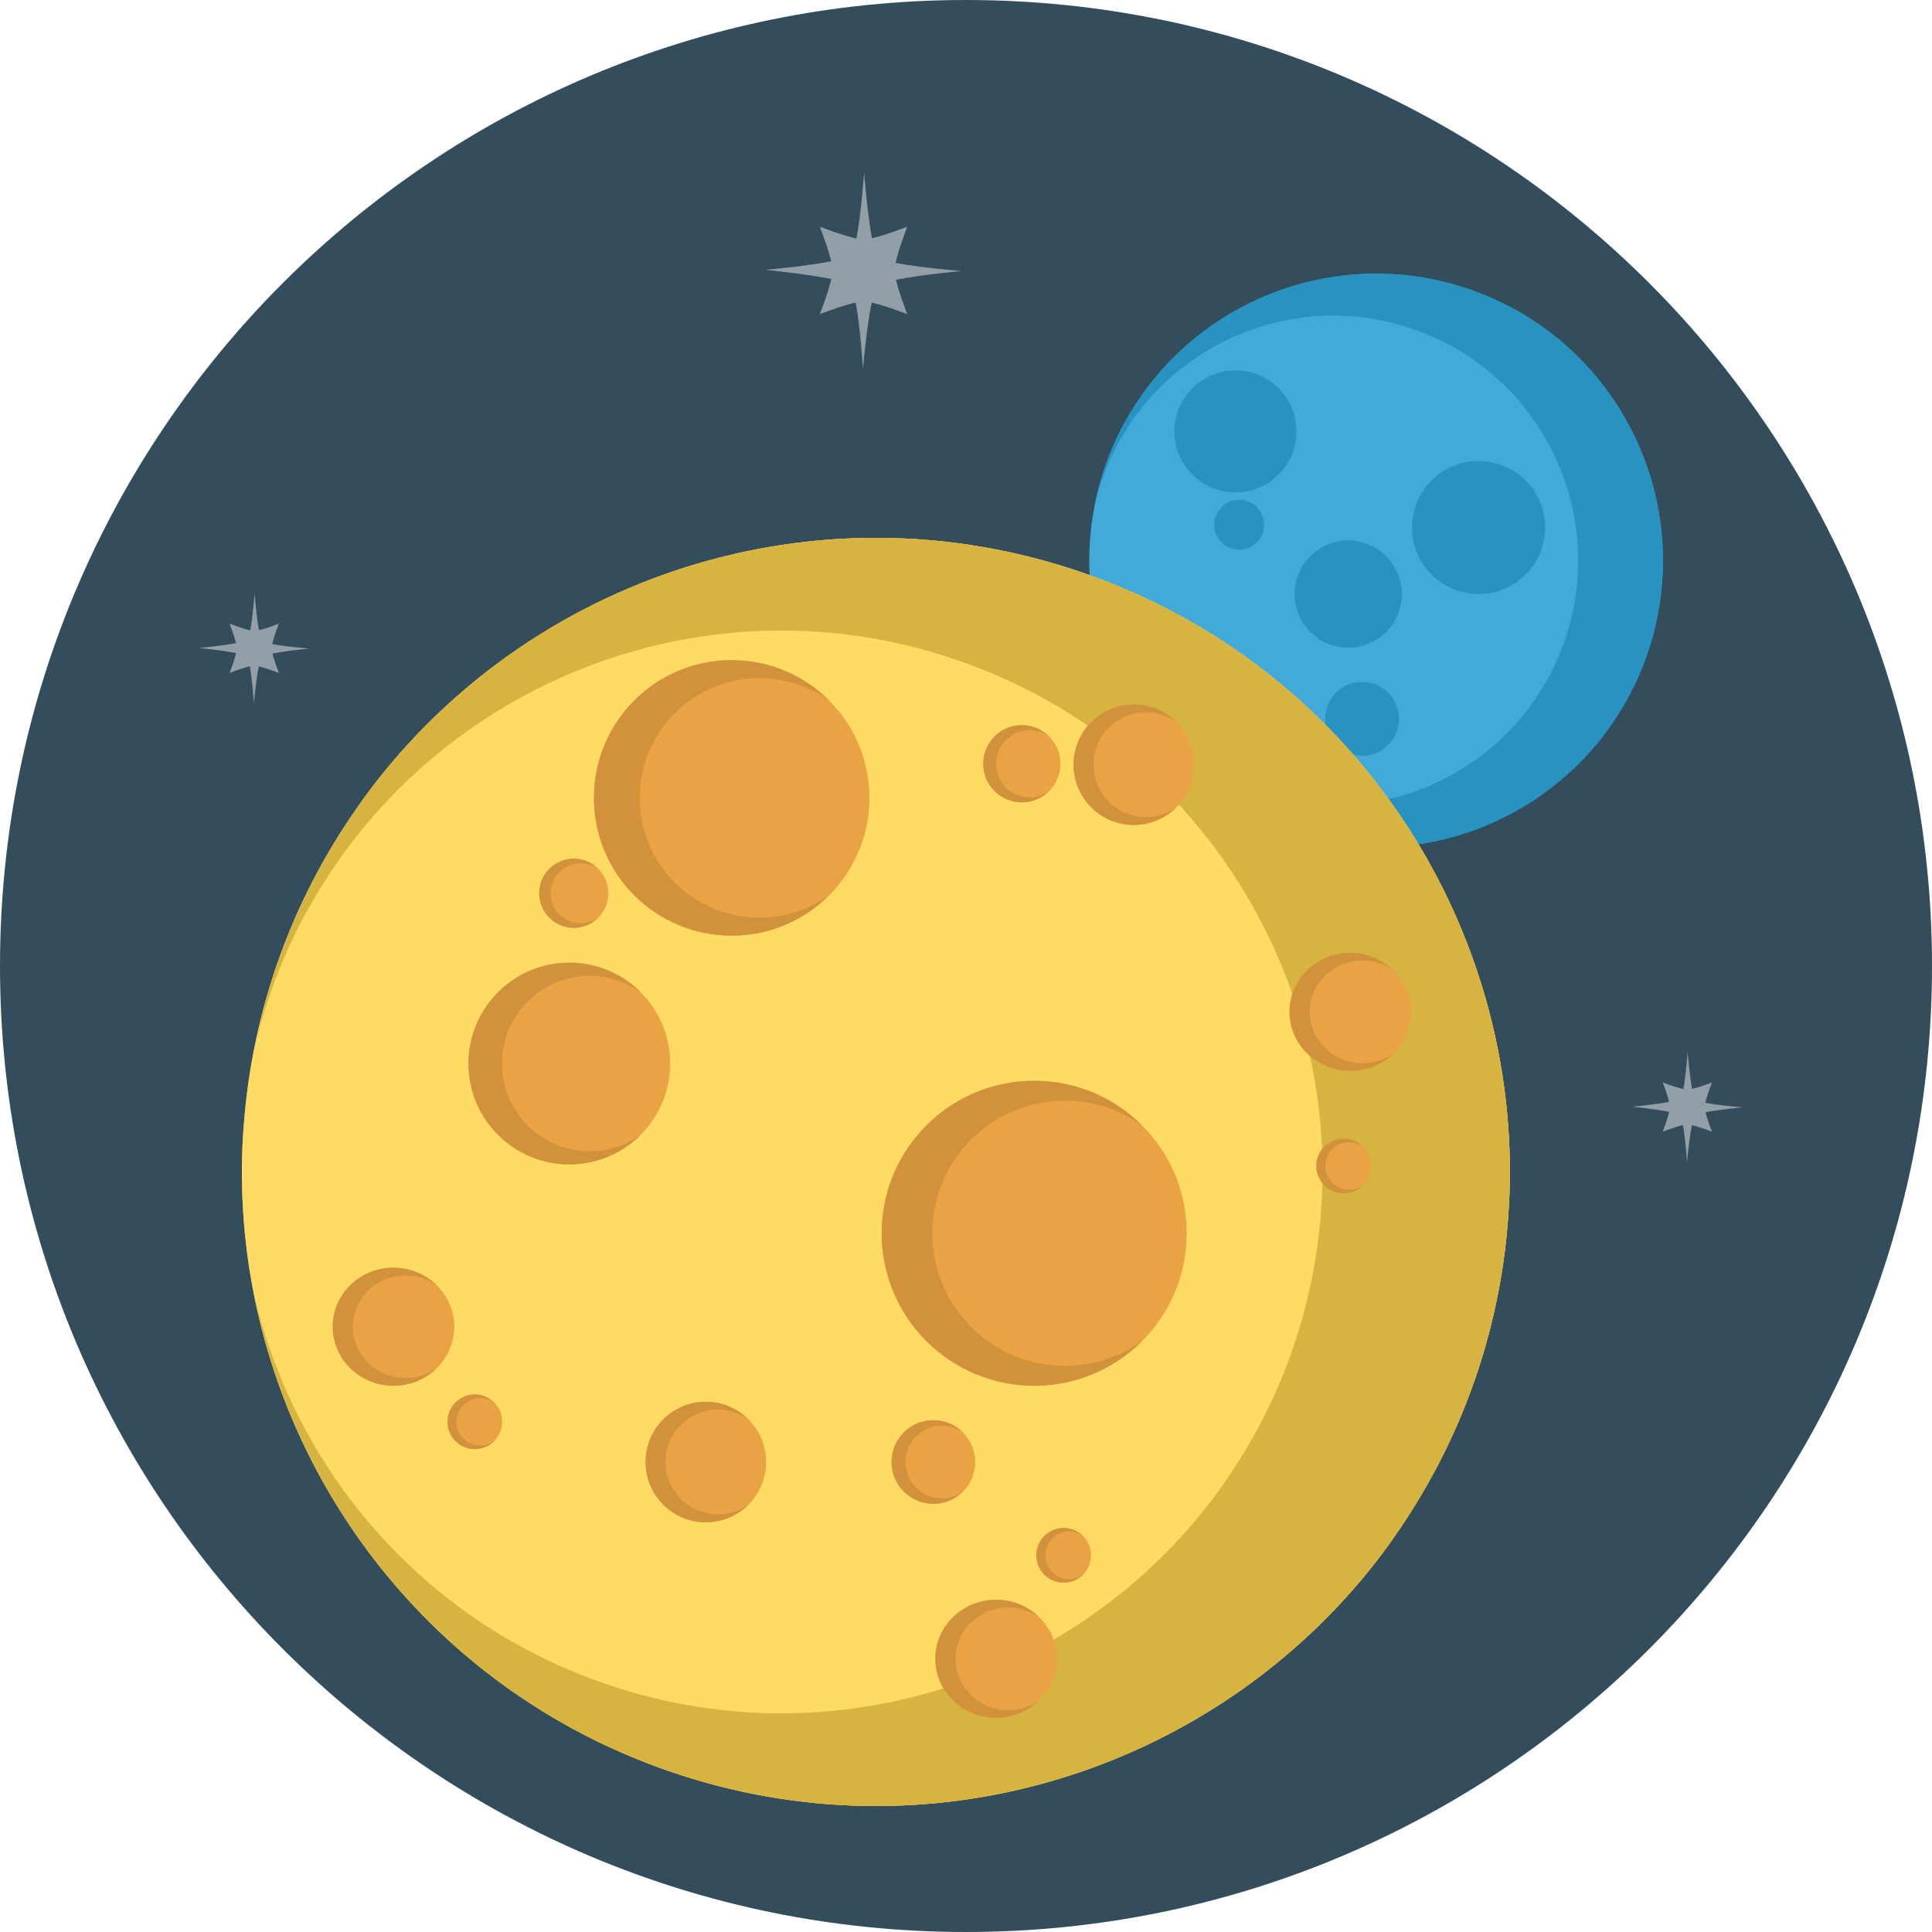 <?xml version="1.0" encoding="iso-8859-1"?>
<!-- Generator: Adobe Illustrator 17.0.0, SVG Export Plug-In . SVG Version: 6.00 Build 0)  -->
<!DOCTYPE svg PUBLIC "-//W3C//DTD SVG 1.1//EN" "http://www.w3.org/Graphics/SVG/1.1/DTD/svg11.dtd">
<svg version="1.1" id="Layer_1" xmlns="http://www.w3.org/2000/svg" xmlns:xlink="http://www.w3.org/1999/xlink" x="0px" y="0px"
	 width="512px" height="512px" viewBox="0 0 512 512" style="enable-background:new 0 0 512 512;" xml:space="preserve">
<path id="bg_17_" style="fill:#334D5C;" d="M512,256c0,141.384-114.613,256-256.002,256C114.613,512,0,397.384,0,256
	S114.613,0,255.998,0C397.387,0,512,114.616,512,256z"/>
<path style="fill:#41AAD8;" d="M389.506,76.713c-32.057-11.08-66.449,0.541-85.717,26.33c-0.441,0.586-0.859,1.188-1.285,1.78
	c-3.994,5.691-7.285,12.008-9.67,18.903c-1.977,5.724-3.209,11.526-3.791,17.3c-0.301,3.005-0.44,6.012-0.381,8.989
	c0.6,30.957,20.217,59.678,51.188,70.376c30.969,10.708,64.133,0.232,83.719-23.751c1.887-2.305,3.629-4.758,5.252-7.311
	c3.109-4.903,5.723-10.225,7.697-15.95c2.385-6.895,3.695-13.901,4.064-20.839c0.035-0.732,0.08-1.463,0.096-2.191
	C441.441,118.165,421.559,87.785,389.506,76.713z"/>
<path style="fill:#2893C0;" d="M389.506,76.713c-32.057-11.08-66.449,0.541-85.717,26.33c-0.441,0.586-0.859,1.188-1.285,1.78
	c-3.994,5.691-7.285,12.008-9.67,18.903c-1.156,3.342-2.027,6.712-2.691,10.092c0.5-2.168,1.096-4.32,1.836-6.468
	c2.037-5.884,4.852-11.281,8.264-16.138c0.357-0.506,0.717-1.019,1.092-1.521c16.449-22.016,45.818-31.939,73.188-22.483
	c27.367,9.463,44.342,35.399,43.689,62.876c-0.014,0.619-0.047,1.251-0.08,1.876c-0.312,5.923-1.432,11.907-3.465,17.794
	c-1.691,4.886-3.922,9.433-6.576,13.619c-1.387,2.179-2.873,4.264-4.486,6.237c-16.721,20.477-45.037,29.424-71.48,20.283
	c-21.969-7.596-37.24-25.81-42.072-46.914c5.002,25.762,23.211,48.227,49.799,57.412c30.969,10.708,64.133,0.232,83.719-23.751
	c1.887-2.305,3.629-4.758,5.252-7.311c3.109-4.903,5.723-10.225,7.697-15.95c2.385-6.895,3.695-13.901,4.064-20.839
	c0.035-0.732,0.08-1.463,0.096-2.191C441.441,118.165,421.559,87.785,389.506,76.713z"/>
<path style="fill:#939FA7;" d="M237.439,74.148c6.643-1.354,17.443-2.328,17.443-2.328s-10.951-0.849-17.553-2.156
	c0.807-3.736,3.111-9.587,3.111-9.587s-5.631,2.224-9.371,3.061c-1.258-6.685-2.068-17.499-2.068-17.499s-0.76,11.098-2.045,17.568
	c-3.721-0.775-9.699-3.13-9.699-3.13s2.135,5.428,3.012,9.165c-6.754,1.324-17.449,2.277-17.449,2.277s10.793,1.03,17.484,2.427
	c-0.846,3.743-3.047,9.316-3.047,9.316s5.768-2.271,9.504-3.087c1.236,6.541,1.936,17.525,1.936,17.525s0.941-11.029,2.311-17.511
	c3.746,0.827,9.434,3.072,9.434,3.072S238.322,77.889,237.439,74.148z"/>
<path style="fill:#939FA7;" d="M452,294.773c3.742-0.763,9.83-1.311,9.83-1.311s-6.17-0.477-9.889-1.215
	c0.451-2.105,1.754-5.398,1.754-5.398s-3.172,1.251-5.283,1.722c-0.709-3.764-1.164-9.856-1.164-9.856s-0.428,6.253-1.148,9.897
	c-2.1-0.438-5.465-1.763-5.465-1.763s1.201,3.055,1.691,5.16c-3.803,0.75-9.826,1.286-9.826,1.286s6.08,0.578,9.848,1.364
	c-0.475,2.11-1.713,5.246-1.713,5.246s3.246-1.277,5.352-1.739c0.699,3.686,1.092,9.874,1.092,9.874s0.531-6.211,1.299-9.861
	c2.111,0.464,5.318,1.727,5.318,1.727S452.498,296.884,452,294.773z"/>
<path style="fill:#939FA7;" d="M72.211,173.198c3.74-0.762,9.826-1.313,9.826-1.313s-6.17-0.476-9.889-1.211
	c0.453-2.105,1.754-5.398,1.754-5.398s-3.17,1.248-5.279,1.721c-0.709-3.764-1.164-9.855-1.164-9.855s-0.428,6.253-1.152,9.898
	c-2.096-0.438-5.463-1.763-5.463-1.763s1.203,3.055,1.697,5.16c-3.807,0.747-9.832,1.286-9.832,1.286s6.082,0.577,9.85,1.364
	c-0.477,2.107-1.715,5.246-1.715,5.246s3.248-1.277,5.354-1.739c0.695,3.686,1.09,9.874,1.09,9.874s0.529-6.212,1.301-9.862
	c2.107,0.465,5.314,1.727,5.314,1.727S72.709,175.307,72.211,173.198z"/>
<path style="fill:#2893C0;" d="M343.576,114.321c0,8.93-7.238,16.168-16.168,16.168c-8.93,0-16.168-7.238-16.168-16.168
	c0-8.933,7.238-16.171,16.168-16.171C336.338,98.15,343.576,105.389,343.576,114.321z"/>
<circle style="fill:#2893C0;" cx="391.841" cy="139.8" r="17.638"/>
<path style="fill:#2893C0;" d="M370.772,190.51c0,5.413-4.387,9.796-9.801,9.796c-5.41,0-9.795-4.383-9.795-9.796
	s4.385-9.796,9.795-9.796C366.385,180.714,370.772,185.097,370.772,190.51z"/>
<path style="fill:#2893C0;" d="M371.506,157.436c0,7.852-6.359,14.209-14.209,14.209c-7.846,0-14.205-6.357-14.205-14.209
	c0-7.849,6.359-14.205,14.205-14.205C365.147,143.23,371.506,149.587,371.506,157.436z"/>
<path style="fill:#2893C0;" d="M335.002,139.064c0,3.653-2.961,6.609-6.613,6.609c-3.654,0-6.613-2.956-6.613-6.609
	c0-3.656,2.959-6.613,6.613-6.613C332.041,132.451,335.002,135.408,335.002,139.064z"/>
<path style="fill:#C6B655;" d="M287,151.793c-70.844-24.479-146.859,1.2-189.441,58.189c-0.967,1.295-1.896,2.626-2.828,3.948
	c-8.832,12.565-16.111,26.536-21.379,41.771c-4.371,12.654-7.096,25.473-8.379,38.237c-0.664,6.645-0.971,13.282-0.842,19.875
	c1.324,68.417,44.686,131.883,113.127,155.539c68.445,23.656,141.74,0.5,185.027-52.5c4.172-5.103,8.027-10.517,11.605-16.156
	c6.875-10.832,12.647-22.602,17.018-35.25c5.27-15.245,8.166-30.722,8.98-46.053c0.08-1.626,0.168-3.243,0.205-4.854
	C401.791,243.414,357.842,176.277,287,151.793z"/>
<path style="fill:#FFDB64;" d="M287,151.793c-70.844-24.479-146.859,1.2-189.441,58.189c-0.967,1.295-1.896,2.626-2.828,3.948
	c-8.832,12.565-16.111,26.536-21.379,41.771c-4.371,12.654-7.096,25.473-8.379,38.237c-0.664,6.645-0.971,13.282-0.842,19.875
	c1.324,68.417,44.686,131.883,113.127,155.539c68.445,23.656,141.74,0.5,185.027-52.5c4.172-5.103,8.027-10.517,11.605-16.156
	c6.875-10.832,12.647-22.602,17.018-35.25c5.27-15.245,8.166-30.722,8.98-46.053c0.08-1.626,0.168-3.243,0.205-4.854
	C401.791,243.414,357.842,176.277,287,151.793z"/>
<path style="fill:#D7B441;" d="M287,151.793c-70.844-24.479-146.859,1.2-189.441,58.189c-0.967,1.295-1.896,2.626-2.828,3.948
	c-8.832,12.565-16.111,26.536-21.379,41.771c-2.551,7.391-4.48,14.84-5.951,22.302c1.109-4.779,2.43-9.543,4.064-14.28
	c4.502-13.009,10.713-24.937,18.254-35.665c0.795-1.131,1.59-2.263,2.418-3.37c36.355-48.658,101.264-70.585,161.748-49.683
	c60.486,20.905,98.008,78.225,96.561,138.954c-0.029,1.376-0.107,2.757-0.178,4.145c-0.691,13.093-3.168,26.307-7.664,39.324
	c-3.734,10.8-8.662,20.846-14.531,30.094c-3.057,4.817-6.348,9.438-9.912,13.795c-36.957,45.252-99.535,65.025-157.979,44.826
	c-48.555-16.787-82.301-57.04-92.982-103.683c11.062,56.93,51.303,106.583,110.059,126.893c68.445,23.656,141.74,0.5,185.027-52.5
	c4.172-5.103,8.027-10.517,11.605-16.156c6.875-10.832,12.647-22.602,17.018-35.25c5.27-15.245,8.166-30.722,8.98-46.053
	c0.08-1.626,0.168-3.243,0.205-4.854C401.791,243.414,357.842,176.277,287,151.793z"/>
<path style="fill:#E9A244;" d="M157.398,211.45c0-20.157,16.344-36.501,36.502-36.501c20.164,0,36.506,16.344,36.506,36.501
	c0,20.161-16.342,36.505-36.506,36.505C173.742,247.955,157.398,231.611,157.398,211.45z"/>
<path style="fill:#D2923C;" d="M201.258,243.193c-17.529,0-31.744-14.214-31.744-31.743c0-17.528,14.215-31.743,31.744-31.743
	c6.914,0,13.291,2.233,18.504,5.988c-6.609-6.637-15.756-10.746-25.861-10.746c-20.158,0-36.502,16.344-36.502,36.501
	c0,20.161,16.344,36.505,36.502,36.505c10.105,0,19.252-4.112,25.861-10.743C214.549,240.958,208.172,243.193,201.258,243.193z"/>
<circle style="fill:#E9A244;" cx="150.879" cy="281.851" r="26.725"/>
<path style="fill:#D2923C;" d="M156.268,305.09c-12.84,0-23.246-10.403-23.246-23.239c0-12.839,10.406-23.242,23.246-23.242
	c5.061,0,9.73,1.638,13.547,4.383c-4.842-4.859-11.535-7.863-18.934-7.863c-14.76,0-26.727,11.966-26.727,26.723
	c0,14.76,11.967,26.724,26.727,26.724c7.398,0,14.092-3.011,18.934-7.864C165.998,303.458,161.328,305.09,156.268,305.09z"/>
<path style="fill:#E9A244;" d="M236.27,387.448c0-6.122,4.963-11.083,11.082-11.083c6.119,0,11.082,4.961,11.082,11.083
	c0,6.118-4.963,11.076-11.082,11.076C241.232,398.524,236.27,393.566,236.27,387.448z"/>
<path style="fill:#D2923C;" d="M249.586,397.083c-5.322,0-9.639-4.314-9.639-9.635c0-5.324,4.316-9.639,9.639-9.639
	c2.102,0,4.031,0.676,5.617,1.813c-2.004-2.013-4.783-3.258-7.852-3.258c-6.119,0-11.082,4.961-11.082,11.083
	c0,6.118,4.963,11.076,11.082,11.076c3.068,0,5.848-1.248,7.852-3.258C253.617,396.407,251.688,397.083,249.586,397.083z"/>
<path style="fill:#E9A244;" d="M348.832,308.994c0-3.999,3.246-7.245,7.244-7.245c4.002,0,7.248,3.246,7.248,7.245
	c0,4.001-3.246,7.24-7.248,7.24C352.078,316.234,348.832,312.995,348.832,308.994z"/>
<path style="fill:#D2923C;" d="M357.535,315.294c-3.477,0-6.297-2.819-6.297-6.3c0-3.481,2.82-6.298,6.297-6.298
	c1.373,0,2.639,0.438,3.674,1.182c-1.309-1.315-3.125-2.129-5.133-2.129c-3.998,0-7.244,3.246-7.244,7.245
	c0,4.001,3.246,7.24,7.244,7.24c2.008,0,3.824-0.815,5.133-2.125C360.174,314.851,358.908,315.294,357.535,315.294z"/>
<circle style="fill:#E9A244;" cx="281.889" cy="412.176" r="7.244"/>
<path style="fill:#D2923C;" d="M283.348,418.474c-3.48,0-6.297-2.817-6.297-6.298s2.816-6.3,6.297-6.3
	c1.373,0,2.639,0.44,3.674,1.184c-1.312-1.316-3.127-2.129-5.133-2.129c-3.998,0-7.244,3.242-7.244,7.244
	c0,4.002,3.246,7.241,7.244,7.241c2.006,0,3.82-0.815,5.133-2.129C285.986,418.033,284.721,418.474,283.348,418.474z"/>
<path style="fill:#E9A244;" d="M118.592,376.788c0-4.001,3.246-7.247,7.244-7.247c4.002,0,7.248,3.246,7.248,7.247
	c0,3.999-3.246,7.241-7.248,7.241C121.838,384.029,118.592,380.787,118.592,376.788z"/>
<path style="fill:#D2923C;" d="M127.295,383.086c-3.48,0-6.297-2.816-6.297-6.298c0-3.48,2.816-6.3,6.297-6.3
	c1.373,0,2.639,0.44,3.676,1.182c-1.314-1.316-3.127-2.129-5.135-2.129c-3.998,0-7.244,3.246-7.244,7.247
	c0,3.999,3.246,7.241,7.244,7.241c2.008,0,3.82-0.815,5.135-2.129C129.934,382.643,128.668,383.086,127.295,383.086z"/>
<path style="fill:#E9A244;" d="M142.895,236.724c0-5.059,4.105-9.162,9.164-9.162c5.061,0,9.166,4.104,9.166,9.162
	c0,5.062-4.105,9.162-9.166,9.162C147,245.886,142.895,241.785,142.895,236.724z"/>
<path style="fill:#D2923C;" d="M153.906,244.691c-4.402,0-7.969-3.564-7.969-7.968c0-4.4,3.566-7.968,7.969-7.968
	c1.734,0,3.338,0.557,4.645,1.498c-1.658-1.665-3.957-2.692-6.492-2.692c-5.059,0-9.164,4.104-9.164,9.162
	c0,5.062,4.105,9.162,9.164,9.162c2.535,0,4.834-1.033,6.492-2.692C157.244,244.132,155.641,244.691,153.906,244.691z"/>
<path style="fill:#E9A244;" d="M260.572,202.402c0-5.648,4.586-10.229,10.23-10.229c5.648,0,10.23,4.58,10.23,10.229
	c0,5.648-4.582,10.228-10.23,10.228C265.158,212.63,260.572,208.05,260.572,202.402z"/>
<path style="fill:#D2923C;" d="M272.863,211.296c-4.912,0-8.897-3.979-8.897-8.894c0-4.916,3.984-8.895,8.897-8.895
	c1.935,0,3.725,0.619,5.184,1.671c-1.848-1.858-4.412-3.005-7.244-3.005c-5.645,0-10.23,4.58-10.23,10.229
	c0,5.648,4.586,10.228,10.23,10.228c2.832,0,5.396-1.155,7.244-3.008C276.588,210.674,274.799,211.296,272.863,211.296z"/>
<path style="fill:#E9A244;" d="M247.877,439.596c0-8.638,7.205-15.638,16.101-15.638c8.895,0,16.104,7,16.104,15.638
	c0,8.635-7.209,15.645-16.104,15.645C255.082,455.24,247.877,448.23,247.877,439.596z"/>
<path style="fill:#D2923C;" d="M267.221,453.203c-7.732,0-14.002-6.089-14.002-13.607c0-7.515,6.27-13.598,14.002-13.598
	c3.049,0,5.863,0.952,8.162,2.561c-2.918-2.847-6.947-4.601-11.404-4.601c-8.896,0-16.101,7-16.101,15.638
	c0,8.635,7.205,15.645,16.101,15.645c4.457,0,8.486-1.766,11.404-4.601C273.084,452.247,270.27,453.203,267.221,453.203z"/>
<path style="fill:#E9A244;" d="M341.74,268.16c0-8.638,7.209-15.644,16.102-15.644c8.895,0,16.105,7.006,16.105,15.644
	c0,8.635-7.211,15.638-16.105,15.638C348.949,283.798,341.74,276.795,341.74,268.16z"/>
<path style="fill:#D2923C;" d="M361.088,281.765c-7.736,0-14-6.089-14-13.604c0-7.519,6.264-13.604,14-13.604
	c3.049,0,5.865,0.953,8.164,2.561c-2.918-2.843-6.953-4.6-11.41-4.6c-8.893,0-16.102,7.006-16.102,15.644
	c0,8.635,7.209,15.638,16.102,15.638c4.457,0,8.492-1.763,11.41-4.601C366.953,280.809,364.137,281.765,361.088,281.765z"/>
<path style="fill:#E9A244;" d="M88.17,351.593c0-8.635,7.209-15.641,16.105-15.641c8.895,0,16.104,7.006,16.104,15.641
	c0,8.635-7.209,15.641-16.104,15.641C95.379,367.233,88.17,360.228,88.17,351.593z"/>
<path style="fill:#D2923C;" d="M107.514,365.2c-7.73,0-13.998-6.089-13.998-13.607c0-7.516,6.268-13.602,13.998-13.602
	c3.051,0,5.865,0.953,8.166,2.561c-2.918-2.84-6.945-4.6-11.404-4.6c-8.896,0-16.105,7.006-16.105,15.641
	c0,8.635,7.209,15.641,16.105,15.641c4.459,0,8.486-1.76,11.404-4.601C113.379,364.244,110.564,365.2,107.514,365.2z"/>
<path style="fill:#E9A244;" d="M233.662,326.829c0-22.319,18.098-40.411,40.42-40.411c22.318,0,40.414,18.092,40.414,40.411
	c0,22.316-18.096,40.41-40.414,40.41C251.76,367.239,233.662,349.146,233.662,326.829z"/>
<path style="fill:#D2923C;" d="M282.223,361.976c-19.412,0-35.146-15.733-35.146-35.146c0-19.417,15.734-35.147,35.146-35.147
	c7.658,0,14.721,2.471,20.49,6.625c-7.314-7.34-17.445-11.89-28.631-11.89c-22.322,0-40.42,18.092-40.42,40.411
	c0,22.316,18.098,40.41,40.42,40.41c11.186,0,21.316-4.55,28.631-11.892C296.943,359.504,289.881,361.976,282.223,361.976z"/>
<path style="fill:#E9A244;" d="M171.082,387.451c0-8.822,7.156-15.975,15.975-15.975c8.822,0,15.975,7.152,15.975,15.975
	c0,8.816-7.152,15.971-15.975,15.971C178.238,403.422,171.082,396.268,171.082,387.451z"/>
<path style="fill:#D2923C;" d="M190.275,401.341c-7.67,0-13.889-6.217-13.889-13.89c0-7.674,6.219-13.897,13.889-13.897
	c3.025,0,5.816,0.985,8.102,2.623c-2.893-2.899-6.898-4.701-11.32-4.701c-8.818,0-15.975,7.152-15.975,15.975
	c0,8.816,7.156,15.971,15.975,15.971c4.422,0,8.428-1.798,11.32-4.701C196.092,400.364,193.301,401.341,190.275,401.341z"/>
<path style="fill:#E9A244;" d="M284.502,202.649c0-8.816,7.156-15.972,15.978-15.972c8.818,0,15.971,7.155,15.971,15.972
	c0,8.819-7.152,15.974-15.971,15.974C291.658,218.623,284.502,211.469,284.502,202.649z"/>
<path style="fill:#D2923C;" d="M303.695,216.542c-7.67,0-13.889-6.22-13.889-13.893c0-7.667,6.219-13.891,13.889-13.891
	c3.025,0,5.818,0.979,8.102,2.62c-2.893-2.902-6.898-4.701-11.316-4.701c-8.822,0-15.978,7.155-15.978,15.972
	c0,8.819,7.156,15.974,15.978,15.974c4.418,0,8.424-1.798,11.316-4.701C309.514,215.565,306.721,216.542,303.695,216.542z"/>
<g>
</g>
<g>
</g>
<g>
</g>
<g>
</g>
<g>
</g>
<g>
</g>
<g>
</g>
<g>
</g>
<g>
</g>
<g>
</g>
<g>
</g>
<g>
</g>
<g>
</g>
<g>
</g>
<g>
</g>
</svg>
